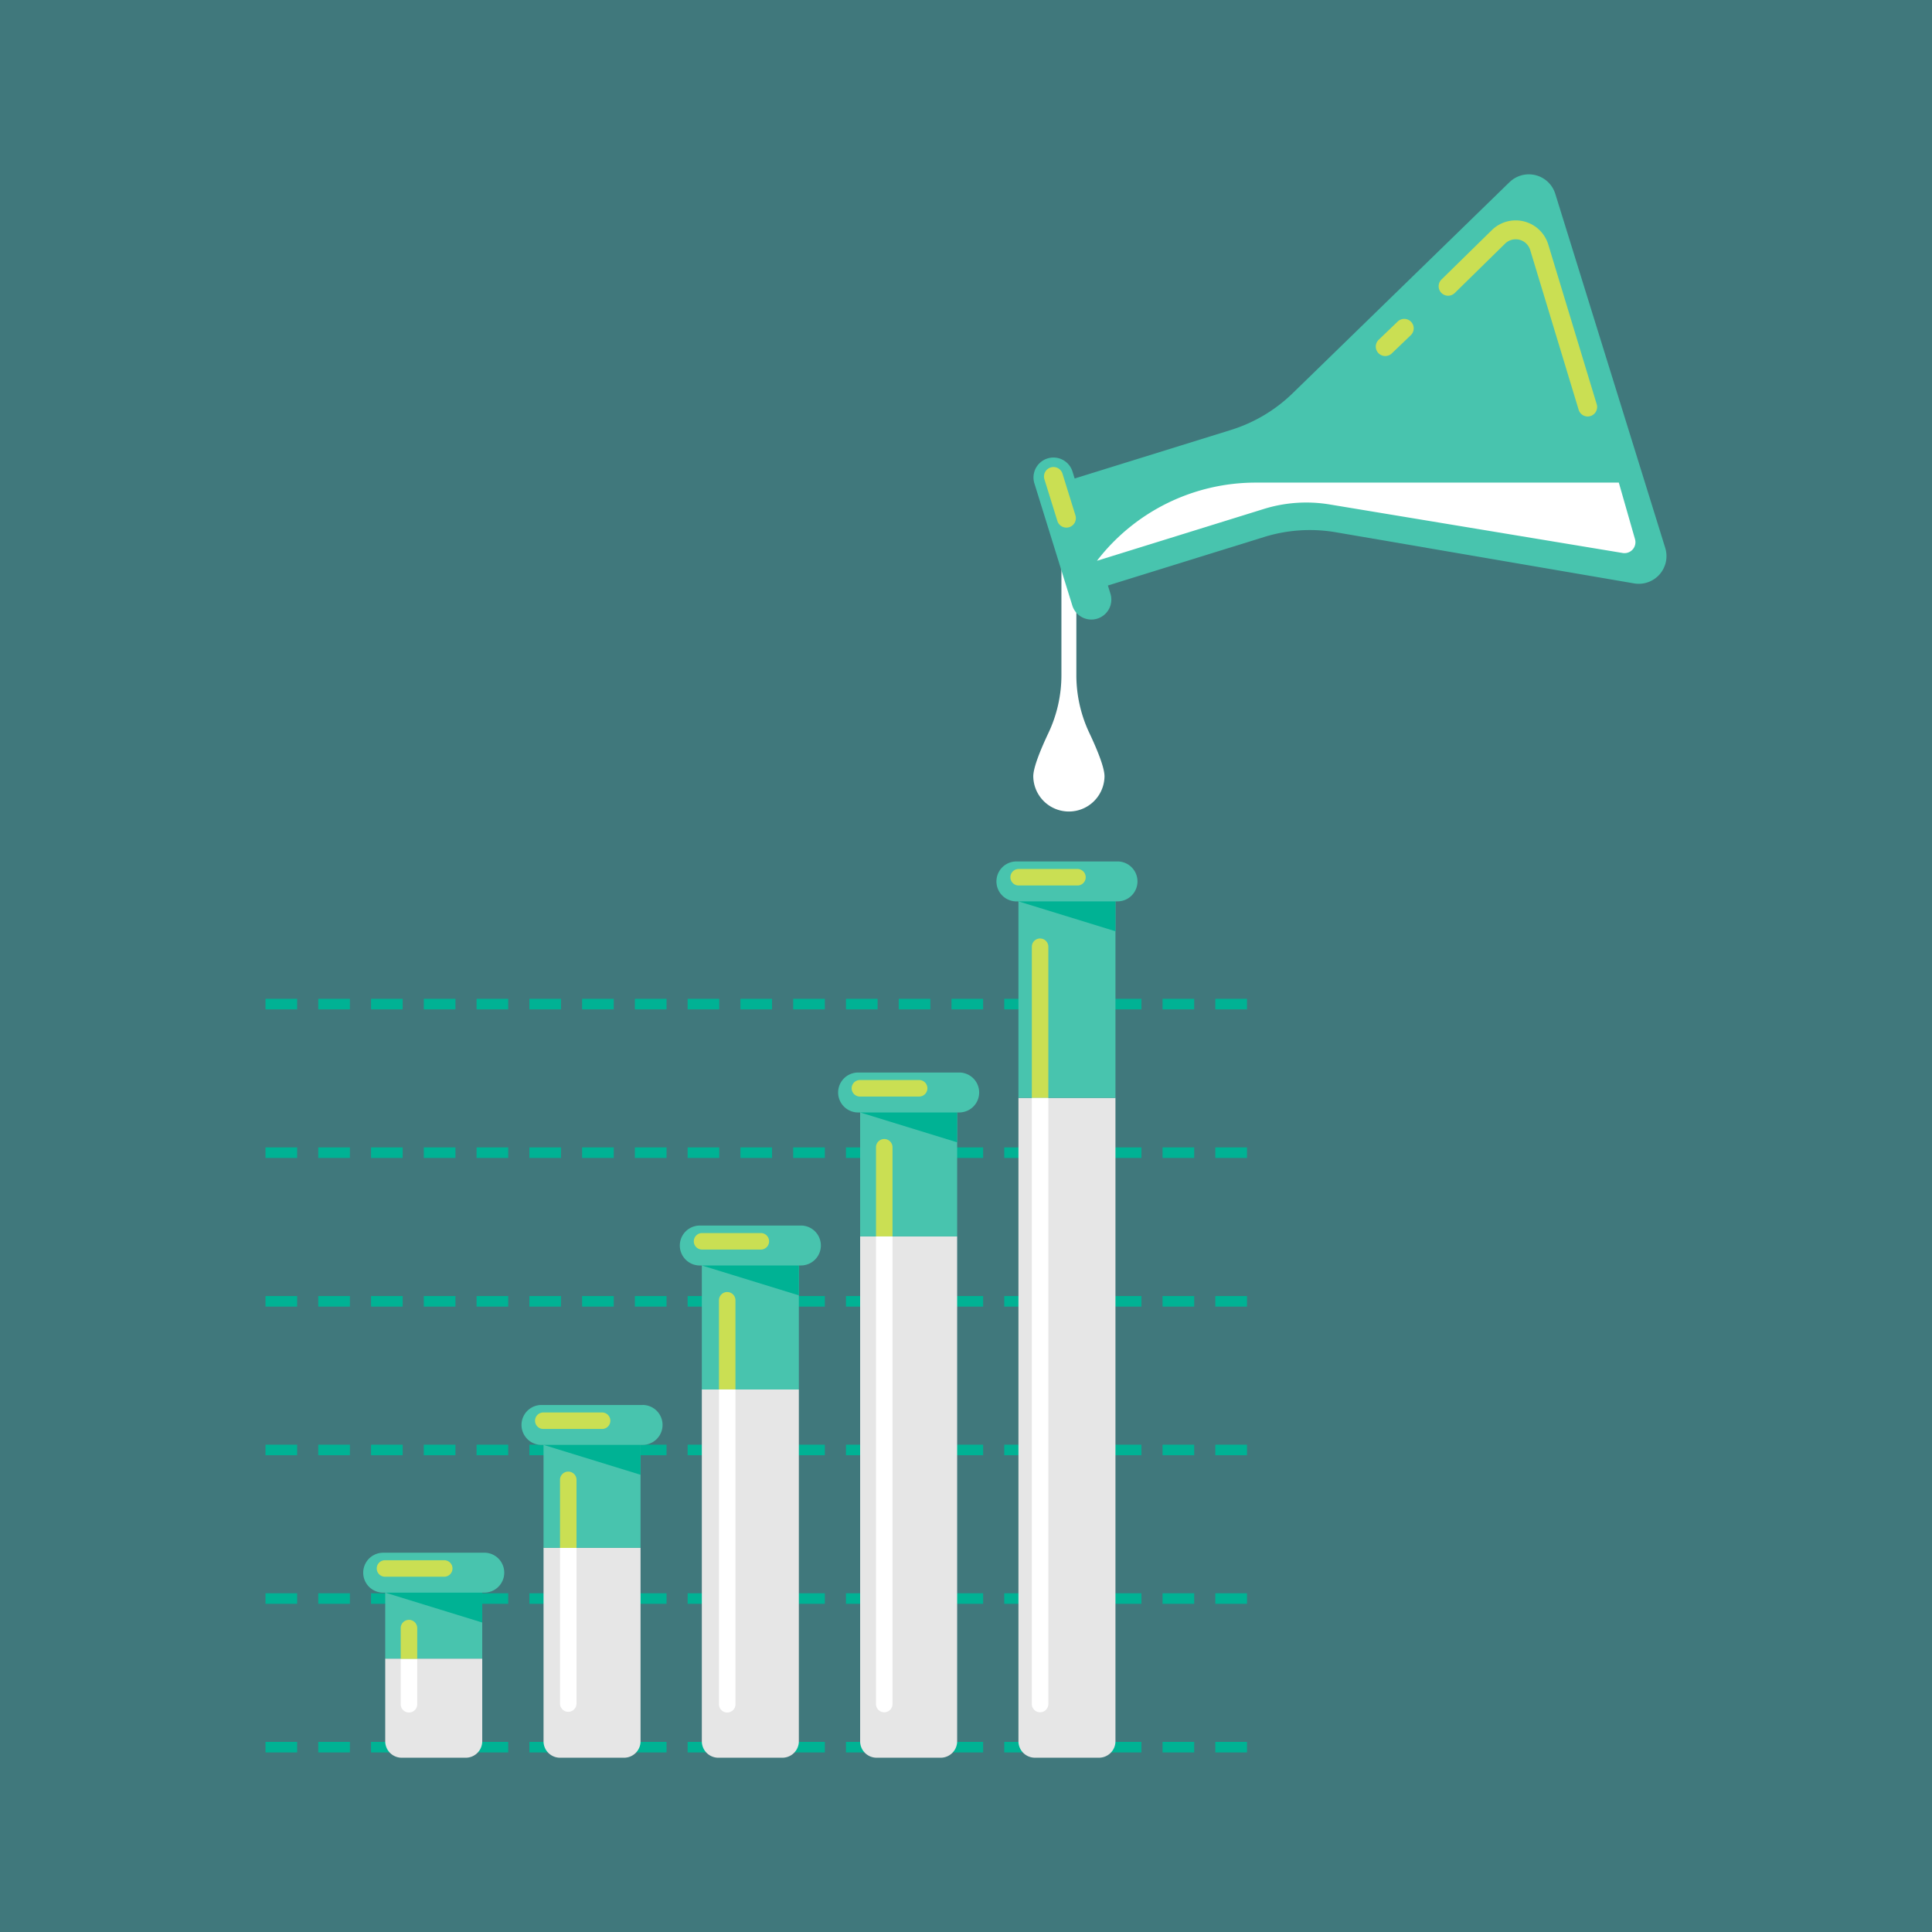 <svg xmlns="http://www.w3.org/2000/svg" viewBox="0 0 300 300"><title>MSC17-data-009</title><path d="M300,0V300H0V0Z" fill="#40787c"/><path d="M193.631,272.118h-4.916v-1.64h4.916Zm-8.194,0h-4.916v-1.64h4.916Zm-8.194,0h-4.916v-1.64h4.916Zm-8.194,0h-4.916v-1.64h4.916Zm-8.194,0h-4.916v-1.64h4.916Zm-8.193,0h-4.917v-1.64h4.917Zm-8.194,0h-4.916v-1.64h4.916Zm-8.193,0h-4.917v-1.64h4.917Zm-8.194,0h-4.917v-1.64h4.917Zm-8.194,0h-4.916v-1.64h4.916Zm-8.194,0h-4.916v-1.64h4.916Zm-8.194,0H98.583v-1.64H103.5Zm-8.194,0H90.389v-1.64h4.916Zm-8.193,0H82.2v-1.64h4.917Zm-8.194,0H74v-1.64h4.916Zm-8.194,0H65.807v-1.64h4.917Zm-8.194,0H57.614v-1.64H62.53Zm-8.194,0H49.42v-1.64h4.916Zm-8.194,0H41.226v-1.64h4.916Z" fill="#00b294"/><path d="M193.631,249.041h-4.916V247.4h4.916Zm-8.194,0h-4.916V247.4h4.916Zm-8.194,0h-4.916V247.4h4.916Zm-8.194,0h-4.916V247.4h4.916Zm-8.194,0h-4.916V247.4h4.916Zm-8.193,0h-4.917V247.4h4.917Zm-8.194,0h-4.916V247.4h4.916Zm-8.193,0h-4.917V247.4h4.917Zm-8.194,0h-4.917V247.4h4.917Zm-8.194,0h-4.916V247.4h4.916Zm-8.194,0h-4.916V247.4h4.916Zm-8.194,0H98.583V247.4H103.5Zm-8.194,0H90.389V247.4h4.916Zm-8.193,0H82.2V247.4h4.917Zm-8.194,0H74V247.4h4.916Zm-8.194,0H65.807V247.4h4.917Zm-8.194,0H57.614V247.4H62.53Zm-8.194,0H49.42V247.4h4.916Zm-8.194,0H41.226V247.4h4.916Z" fill="#00b294"/><path d="M193.631,225.964h-4.916v-1.639h4.916Zm-8.194,0h-4.916v-1.639h4.916Zm-8.194,0h-4.916v-1.639h4.916Zm-8.194,0h-4.916v-1.639h4.916Zm-8.194,0h-4.916v-1.639h4.916Zm-8.193,0h-4.917v-1.639h4.917Zm-8.194,0h-4.916v-1.639h4.916Zm-8.193,0h-4.917v-1.639h4.917Zm-8.194,0h-4.917v-1.639h4.917Zm-8.194,0h-4.916v-1.639h4.916Zm-8.194,0h-4.916v-1.639h4.916Zm-8.194,0H98.583v-1.639H103.5Zm-8.194,0H90.389v-1.639h4.916Zm-8.193,0H82.2v-1.639h4.917Zm-8.194,0H74v-1.639h4.916Zm-8.194,0H65.807v-1.639h4.917Zm-8.194,0H57.614v-1.639H62.53Zm-8.194,0H49.42v-1.639h4.916Zm-8.194,0H41.226v-1.639h4.916Z" fill="#00b294"/><path d="M193.631,202.887h-4.916v-1.639h4.916Zm-8.194,0h-4.916v-1.639h4.916Zm-8.194,0h-4.916v-1.639h4.916Zm-8.194,0h-4.916v-1.639h4.916Zm-8.194,0h-4.916v-1.639h4.916Zm-8.193,0h-4.917v-1.639h4.917Zm-8.194,0h-4.916v-1.639h4.916Zm-8.193,0h-4.917v-1.639h4.917Zm-8.194,0h-4.917v-1.639h4.917Zm-8.194,0h-4.916v-1.639h4.916Zm-8.194,0h-4.916v-1.639h4.916Zm-8.194,0H98.583v-1.639H103.5Zm-8.194,0H90.389v-1.639h4.916Zm-8.193,0H82.2v-1.639h4.917Zm-8.194,0H74v-1.639h4.916Zm-8.194,0H65.807v-1.639h4.917Zm-8.194,0H57.614v-1.639H62.53Zm-8.194,0H49.42v-1.639h4.916Zm-8.194,0H41.226v-1.639h4.916Z" fill="#00b294"/><path d="M193.631,179.81h-4.916v-1.639h4.916Zm-8.194,0h-4.916v-1.639h4.916Zm-8.194,0h-4.916v-1.639h4.916Zm-8.194,0h-4.916v-1.639h4.916Zm-8.194,0h-4.916v-1.639h4.916Zm-8.193,0h-4.917v-1.639h4.917Zm-8.194,0h-4.916v-1.639h4.916Zm-8.193,0h-4.917v-1.639h4.917Zm-8.194,0h-4.917v-1.639h4.917Zm-8.194,0h-4.916v-1.639h4.916Zm-8.194,0h-4.916v-1.639h4.916Zm-8.194,0H98.583v-1.639H103.5Zm-8.194,0H90.389v-1.639h4.916Zm-8.193,0H82.2v-1.639h4.917Zm-8.194,0H74v-1.639h4.916Zm-8.194,0H65.807v-1.639h4.917Zm-8.194,0H57.614v-1.639H62.53Zm-8.194,0H49.42v-1.639h4.916Zm-8.194,0H41.226v-1.639h4.916Z" fill="#00b294"/><path d="M193.631,156.733h-4.916v-1.639h4.916Zm-8.194,0h-4.916v-1.639h4.916Zm-8.194,0h-4.916v-1.639h4.916Zm-8.194,0h-4.916v-1.639h4.916Zm-8.194,0h-4.916v-1.639h4.916Zm-8.193,0h-4.917v-1.639h4.917Zm-8.194,0h-4.916v-1.639h4.916Zm-8.193,0h-4.917v-1.639h4.917Zm-8.194,0h-4.917v-1.639h4.917Zm-8.194,0h-4.916v-1.639h4.916Zm-8.194,0h-4.916v-1.639h4.916Zm-8.194,0H98.583v-1.639H103.5Zm-8.194,0H90.389v-1.639h4.916Zm-8.193,0H82.2v-1.639h4.917Zm-8.194,0H74v-1.639h4.916Zm-8.194,0H65.807v-1.639h4.917Zm-8.194,0H57.614v-1.639H62.53Zm-8.194,0H49.42v-1.639h4.916Zm-8.194,0H41.226v-1.639h4.916Z" fill="#00b294"/><path d="M74.882,257.544H59.817v12.837a2.556,2.556,0,0,0,2.556,2.556h9.954a2.555,2.555,0,0,0,2.555-2.556Z" fill="#e6e6e6"/><path d="M75.2,241.106H59.5a3.1,3.1,0,0,0,0,6.2h.318v10.24H74.882V247.3H75.2a3.1,3.1,0,1,0,0-6.2" fill="#48c4ae"/><path d="M68.945,244.833H59.818a1.282,1.282,0,1,1,0-2.563h9.127a1.282,1.282,0,1,1,0,2.563" fill="#cadf53"/><polygon points="74.882 251.944 59.817 247.304 74.882 247.304 74.882 251.944" fill="#00b294"/><path d="M99.464,240.338H84.4v30.043a2.555,2.555,0,0,0,2.555,2.556h9.954a2.556,2.556,0,0,0,2.556-2.556Z" fill="#e6e6e6"/><path d="M99.782,218.164H84.08a3.1,3.1,0,0,0,0,6.2H84.4v15.977H99.463V224.361h.319a3.1,3.1,0,0,0,0-6.2" fill="#48c4ae"/><path d="M93.527,221.891H84.4a1.282,1.282,0,1,1,0-2.563h9.128a1.282,1.282,0,0,1,0,2.563" fill="#cadf53"/><polygon points="99.464 229.002 84.399 224.361 99.464 224.361 99.464 229.002" fill="#00b294"/><path d="M124.045,215.756H108.98v54.625a2.556,2.556,0,0,0,2.556,2.556h9.953a2.556,2.556,0,0,0,2.556-2.556Z" fill="#e6e6e6"/><path d="M124.363,190.305h-15.7a3.1,3.1,0,0,0,0,6.2h.318v19.253h15.065V196.5h.318a3.1,3.1,0,0,0,0-6.2" fill="#48c4ae"/><path d="M118.108,194.032H108.98a1.282,1.282,0,0,1,0-2.563h9.128a1.282,1.282,0,1,1,0,2.563" fill="#cadf53"/><polygon points="124.045 201.143 108.98 196.502 124.045 196.502 124.045 201.143" fill="#00b294"/><path d="M148.626,191.994H133.561v78.387a2.556,2.556,0,0,0,2.556,2.556h9.954a2.555,2.555,0,0,0,2.555-2.556Z" fill="#e6e6e6"/><path d="M148.944,166.543h-15.7a3.1,3.1,0,0,0,0,6.2h.318v19.253h15.065V172.741h.318a3.1,3.1,0,1,0,0-6.2" fill="#48c4ae"/><path d="M142.689,170.27h-9.127a1.282,1.282,0,1,1,0-2.563h9.127a1.282,1.282,0,1,1,0,2.563" fill="#cadf53"/><polygon points="148.626 177.381 133.561 172.74 148.626 172.74 148.626 177.381" fill="#00b294"/><path d="M173.208,170.479H158.143v99.9a2.555,2.555,0,0,0,2.555,2.556h9.954a2.556,2.556,0,0,0,2.556-2.556Z" fill="#e6e6e6"/><path d="M173.526,133.768h-15.7a3.1,3.1,0,0,0,0,6.2h.318v30.514h15.064V139.965h.319a3.1,3.1,0,0,0,0-6.2" fill="#48c4ae"/><path d="M167.27,137.5h-9.128a1.282,1.282,0,0,1,0-2.563h9.128a1.282,1.282,0,1,1,0,2.563" fill="#cadf53"/><polygon points="173.208 144.606 158.143 139.965 173.208 139.965 173.208 144.606" fill="#00b294"/><path d="M162.785,170.479V147.01a1.281,1.281,0,0,0-2.562,0v23.469Z" fill="#cadf53"/><path d="M160.223,170.479V264.6a1.281,1.281,0,1,0,2.562,0V170.479Z" fill="#fff"/><path d="M138.587,191.994V178.146a1.281,1.281,0,1,0-2.562,0v13.848Z" fill="#cadf53"/><path d="M136.025,191.994V264.6a1.281,1.281,0,1,0,2.562,0V191.994Z" fill="#fff"/><path d="M114.2,215.755V201.907a1.281,1.281,0,1,0-2.562,0v13.848Z" fill="#cadf53"/><path d="M111.641,215.755V264.6a1.282,1.282,0,1,0,2.563,0V215.755Z" fill="#fff"/><path d="M89.52,240.362V229.7a1.285,1.285,0,0,0-2.563,0v10.667Z" fill="#cadf53"/><path d="M86.958,240.362v24.164a1.281,1.281,0,1,0,2.562,0V240.362Z" fill="#fff"/><path d="M64.785,257.611v-4.835a1.282,1.282,0,0,0-2.563,0v4.835Z" fill="#cadf53"/><path d="M62.222,257.611V264.6a1.282,1.282,0,1,0,2.563,0v-6.989Z" fill="#fff"/><path d="M167.137,104.839V91.44l-2.32-4.36v17.759a20.987,20.987,0,0,1-2.011,8.964c-1.234,2.614-2.36,5.374-2.36,6.752a5.531,5.531,0,0,0,11.061,0c0-1.378-1.124-4.138-2.359-6.752a20.973,20.973,0,0,1-2.011-8.964" fill="#fff"/><path d="M234.4,28.283,200.733,61.055a23.94,23.94,0,0,1-9.6,5.709L166.872,74.3l-.368-1.183a3.1,3.1,0,0,0-5.917,1.837l5.894,18.983A3.1,3.1,0,1,0,172.4,92.1l-.367-1.183,24.262-7.533a23.956,23.956,0,0,1,11.144-.733l46.31,7.94a4.3,4.3,0,0,0,4.829-5.509L241.5,30.088a4.3,4.3,0,0,0-7.1-1.8" fill="#48c4ae"/><path d="M170.335,87.079l.046-.06a31.1,31.1,0,0,1,24.606-12.08h56.382l2.506,8.753a1.7,1.7,0,0,1-1.87,2.182L206.47,78.332a22.238,22.238,0,0,0-10.224.7Z" fill="#fff"/><path d="M215.1,55.286a1.469,1.469,0,0,1-1.016-2.529l2.974-2.853a1.469,1.469,0,0,1,2.032,2.121l-2.973,2.852a1.464,1.464,0,0,1-1.017.409" fill="#cadf53"/><path d="M246.532,64.672a1.467,1.467,0,0,1-1.4-1.043l-7.522-24.8a2.354,2.354,0,0,0-3.9-1L225.892,45.5a1.469,1.469,0,0,1-2.057-2.1l7.814-7.665a5.29,5.29,0,0,1,8.767,2.241l7.523,24.8a1.471,1.471,0,0,1-1.407,1.895" fill="#cadf53"/><path d="M165.588,81.927a1.468,1.468,0,0,1-1.4-1.034l-2.01-6.468a1.469,1.469,0,1,1,2.806-.871l2.008,6.467a1.469,1.469,0,0,1-.967,1.84,1.5,1.5,0,0,1-.436.066" fill="#cadf53"/></svg>